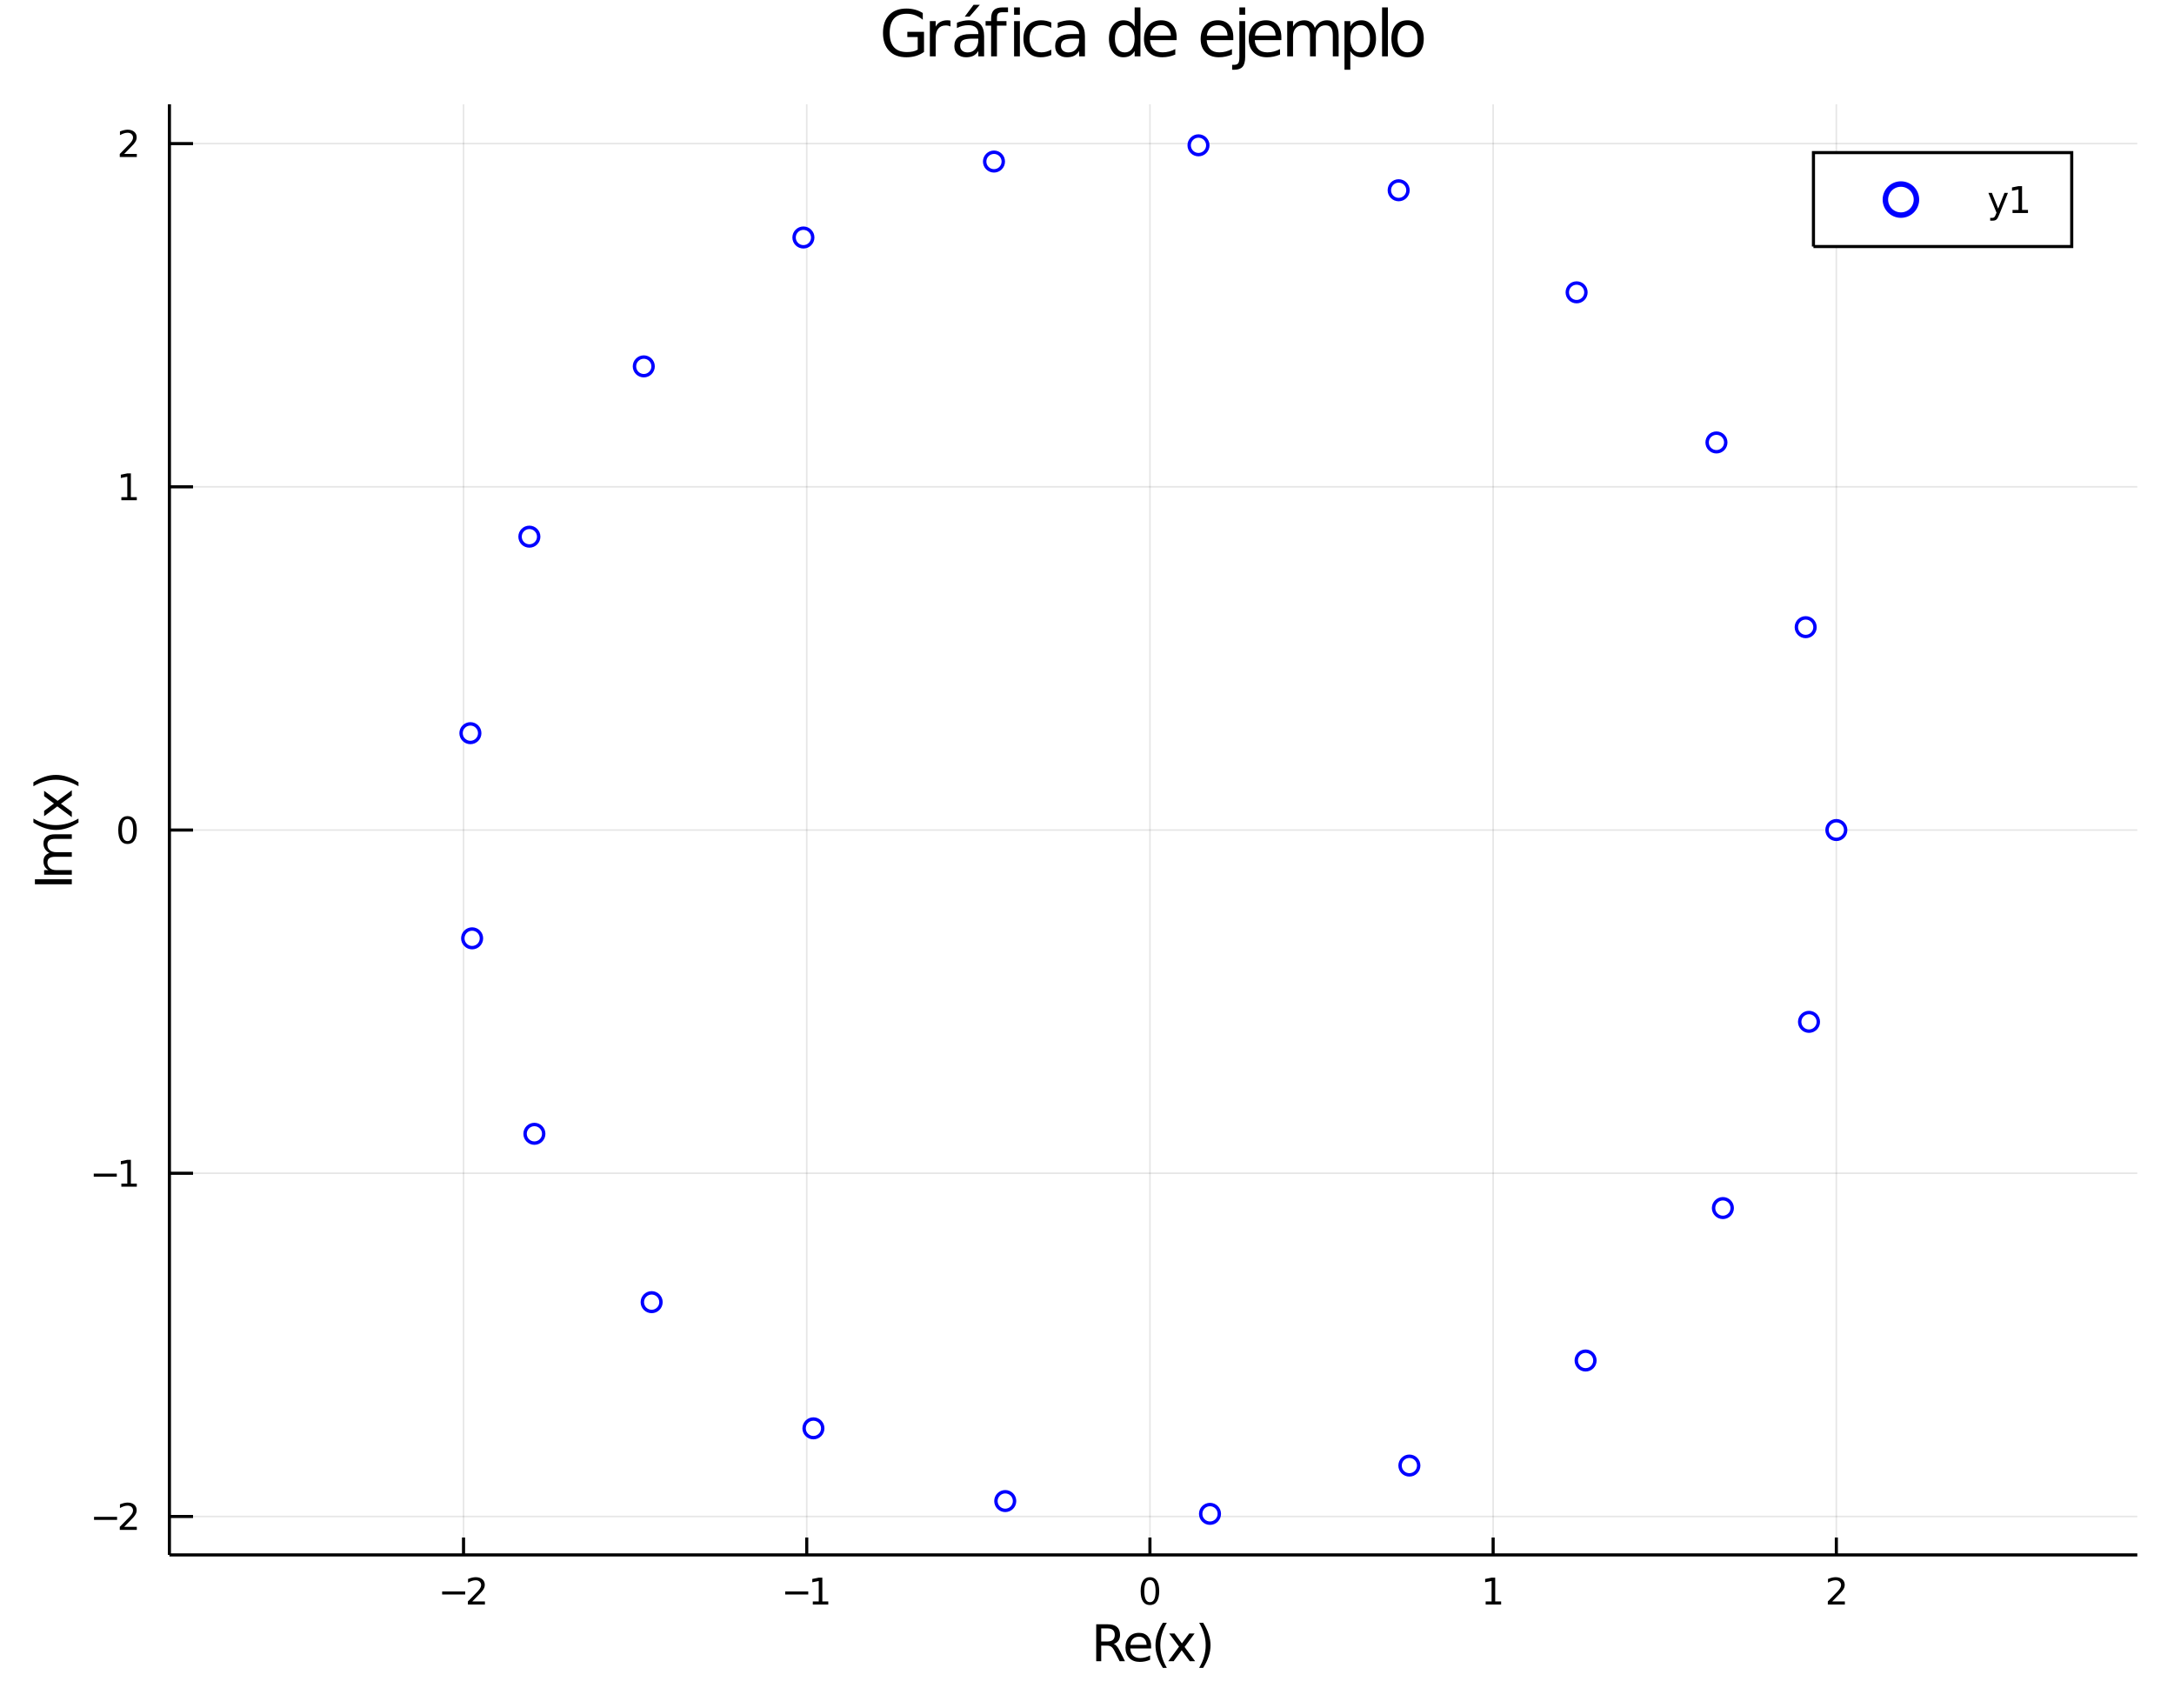 <?xml version="1.0" encoding="utf-8"?>
<svg xmlns="http://www.w3.org/2000/svg" xmlns:xlink="http://www.w3.org/1999/xlink" width="175" height="137.5" viewBox="0 0 700 550">
<rect x="0" y="0" width="700" height="550" fill="#808080" stroke="none"/>
<defs>
  <clipPath id="clip240">
    <rect x="0" y="0" width="700" height="550"/>
  </clipPath>
</defs>
<path clip-path="url(#clip240)" d="
M0 550 L700 550 L700 0 L0 0  Z
  " fill="#ffffff" fill-rule="evenodd" fill-opacity="1"/>
<defs>
  <clipPath id="clip241">
    <rect x="140" y="0" width="491" height="491"/>
  </clipPath>
</defs>
<path clip-path="url(#clip240)" d="
M54.552 500.631 L688.189 500.631 L688.189 33.568 L54.552 33.568  Z
  " fill="#ffffff" fill-rule="evenodd" fill-opacity="1"/>
<defs>
  <clipPath id="clip242">
    <rect x="54" y="33" width="635" height="468"/>
  </clipPath>
</defs>
<polyline clip-path="url(#clip242)" style="stroke:#000000; stroke-width:0.5; stroke-opacity:0.1; fill:none" points="
  149.251,500.631 149.251,33.568 
  "/>
<polyline clip-path="url(#clip242)" style="stroke:#000000; stroke-width:0.5; stroke-opacity:0.1; fill:none" points="
  259.758,500.631 259.758,33.568 
  "/>
<polyline clip-path="url(#clip242)" style="stroke:#000000; stroke-width:0.5; stroke-opacity:0.1; fill:none" points="
  370.265,500.631 370.265,33.568 
  "/>
<polyline clip-path="url(#clip242)" style="stroke:#000000; stroke-width:0.5; stroke-opacity:0.1; fill:none" points="
  480.771,500.631 480.771,33.568 
  "/>
<polyline clip-path="url(#clip242)" style="stroke:#000000; stroke-width:0.5; stroke-opacity:0.1; fill:none" points="
  591.278,500.631 591.278,33.568 
  "/>
<polyline clip-path="url(#clip240)" style="stroke:#000000; stroke-width:1; stroke-opacity:1; fill:none" points="
  54.552,500.631 688.189,500.631 
  "/>
<polyline clip-path="url(#clip240)" style="stroke:#000000; stroke-width:1; stroke-opacity:1; fill:none" points="
  149.251,500.631 149.251,495.026 
  "/>
<polyline clip-path="url(#clip240)" style="stroke:#000000; stroke-width:1; stroke-opacity:1; fill:none" points="
  259.758,500.631 259.758,495.026 
  "/>
<polyline clip-path="url(#clip240)" style="stroke:#000000; stroke-width:1; stroke-opacity:1; fill:none" points="
  370.265,500.631 370.265,495.026 
  "/>
<polyline clip-path="url(#clip240)" style="stroke:#000000; stroke-width:1; stroke-opacity:1; fill:none" points="
  480.771,500.631 480.771,495.026 
  "/>
<polyline clip-path="url(#clip240)" style="stroke:#000000; stroke-width:1; stroke-opacity:1; fill:none" points="
  591.278,500.631 591.278,495.026 
  "/>
<path clip-path="url(#clip240)" d="M 0 0 M142.365 512.392 L149.784 512.392 L149.784 513.375 L142.365 513.375 L142.365 512.392 Z" fill="#000000" fill-rule="evenodd" fill-opacity="1" /><path clip-path="url(#clip240)" d="M 0 0 M152.058 515.615 L156.138 515.615 L156.138 516.599 L150.652 516.599 L150.652 515.615 Q151.317 514.926 152.463 513.769 Q153.615 512.606 153.91 512.27 Q154.471 511.639 154.691 511.205 Q154.917 510.765 154.917 510.343 Q154.917 509.654 154.431 509.22 Q153.95 508.786 153.175 508.786 Q152.625 508.786 152.012 508.977 Q151.404 509.168 150.71 509.556 L150.71 508.375 Q151.416 508.092 152.029 507.947 Q152.643 507.802 153.152 507.802 Q154.494 507.802 155.293 508.474 Q156.092 509.145 156.092 510.268 Q156.092 510.8 155.889 511.28 Q155.692 511.755 155.166 512.403 Q155.021 512.571 154.246 513.375 Q153.47 514.174 152.058 515.615 Z" fill="#000000" fill-rule="evenodd" fill-opacity="1" /><path clip-path="url(#clip240)" d="M 0 0 M252.825 512.392 L260.244 512.392 L260.244 513.375 L252.825 513.375 L252.825 512.392 Z" fill="#000000" fill-rule="evenodd" fill-opacity="1" /><path clip-path="url(#clip240)" d="M 0 0 M261.714 515.615 L263.624 515.615 L263.624 509.023 L261.546 509.44 L261.546 508.375 L263.612 507.959 L264.781 507.959 L264.781 515.615 L266.691 515.615 L266.691 516.599 L261.714 516.599 L261.714 515.615 Z" fill="#000000" fill-rule="evenodd" fill-opacity="1" /><path clip-path="url(#clip240)" d="M 0 0 M370.265 508.728 Q369.362 508.728 368.905 509.62 Q368.453 510.505 368.453 512.287 Q368.453 514.064 368.905 514.955 Q369.362 515.841 370.265 515.841 Q371.173 515.841 371.625 514.955 Q372.082 514.064 372.082 512.287 Q372.082 510.505 371.625 509.62 Q371.173 508.728 370.265 508.728 M370.265 507.802 Q371.717 507.802 372.481 508.954 Q373.251 510.1 373.251 512.287 Q373.251 514.469 372.481 515.621 Q371.717 516.766 370.265 516.766 Q368.812 516.766 368.042 515.621 Q367.279 514.469 367.279 512.287 Q367.279 510.1 368.042 508.954 Q368.812 507.802 370.265 507.802 Z" fill="#000000" fill-rule="evenodd" fill-opacity="1" /><path clip-path="url(#clip240)" d="M 0 0 M478.367 515.615 L480.276 515.615 L480.276 509.023 L478.199 509.44 L478.199 508.375 L480.265 507.959 L481.434 507.959 L481.434 515.615 L483.344 515.615 L483.344 516.599 L478.367 516.599 L478.367 515.615 Z" fill="#000000" fill-rule="evenodd" fill-opacity="1" /><path clip-path="url(#clip240)" d="M 0 0 M589.941 515.615 L594.021 515.615 L594.021 516.599 L588.535 516.599 L588.535 515.615 Q589.2 514.926 590.346 513.769 Q591.498 512.606 591.793 512.27 Q592.354 511.639 592.574 511.205 Q592.8 510.765 592.8 510.343 Q592.8 509.654 592.314 509.22 Q591.833 508.786 591.058 508.786 Q590.508 508.786 589.895 508.977 Q589.287 509.168 588.593 509.556 L588.593 508.375 Q589.299 508.092 589.912 507.947 Q590.526 507.802 591.035 507.802 Q592.377 507.802 593.176 508.474 Q593.975 509.145 593.975 510.268 Q593.975 510.8 593.772 511.28 Q593.575 511.755 593.049 512.403 Q592.904 512.571 592.129 513.375 Q591.353 514.174 589.941 515.615 Z" fill="#000000" fill-rule="evenodd" fill-opacity="1" /><path clip-path="url(#clip240)" d="M 0 0 M358.603 529.277 Q359.121 529.452 359.606 530.025 Q360.099 530.598 360.593 531.6 L362.224 534.847 L360.497 534.847 L358.977 531.799 Q358.388 530.606 357.831 530.216 Q357.282 529.826 356.328 529.826 L354.577 529.826 L354.577 534.847 L352.97 534.847 L352.97 522.967 L356.598 522.967 Q358.635 522.967 359.638 523.818 Q360.64 524.67 360.64 526.388 Q360.64 527.51 360.115 528.25 Q359.598 528.99 358.603 529.277 M354.577 524.288 L354.577 528.505 L356.598 528.505 Q357.76 528.505 358.349 527.972 Q358.945 527.431 358.945 526.388 Q358.945 525.346 358.349 524.821 Q357.76 524.288 356.598 524.288 L354.577 524.288 Z" fill="#000000" fill-rule="evenodd" fill-opacity="1" /><path clip-path="url(#clip240)" d="M 0 0 M370.65 530.025 L370.65 530.741 L363.919 530.741 Q364.014 532.253 364.826 533.048 Q365.645 533.836 367.102 533.836 Q367.945 533.836 368.733 533.629 Q369.528 533.422 370.308 533.009 L370.308 534.393 Q369.521 534.727 368.693 534.902 Q367.865 535.077 367.014 535.077 Q364.882 535.077 363.632 533.836 Q362.391 532.595 362.391 530.478 Q362.391 528.29 363.569 527.009 Q364.754 525.72 366.759 525.72 Q368.558 525.72 369.6 526.882 Q370.65 528.035 370.65 530.025 M369.186 529.595 Q369.17 528.393 368.51 527.677 Q367.857 526.961 366.775 526.961 Q365.55 526.961 364.81 527.653 Q364.078 528.346 363.966 529.603 L369.186 529.595 Z" fill="#000000" fill-rule="evenodd" fill-opacity="1" /><path clip-path="url(#clip240)" d="M 0 0 M375.703 522.481 Q374.637 524.311 374.12 526.102 Q373.603 527.892 373.603 529.73 Q373.603 531.568 374.12 533.375 Q374.645 535.173 375.703 536.995 L374.43 536.995 Q373.237 535.125 372.64 533.319 Q372.051 531.513 372.051 529.73 Q372.051 527.956 372.64 526.157 Q373.229 524.359 374.43 522.481 L375.703 522.481 Z" fill="#000000" fill-rule="evenodd" fill-opacity="1" /><path clip-path="url(#clip240)" d="M 0 0 M384.647 525.935 L381.424 530.271 L384.814 534.847 L383.087 534.847 L380.493 531.346 L377.899 534.847 L376.173 534.847 L379.634 530.184 L376.467 525.935 L378.194 525.935 L380.557 529.11 L382.92 525.935 L384.647 525.935 Z" fill="#000000" fill-rule="evenodd" fill-opacity="1" /><path clip-path="url(#clip240)" d="M 0 0 M386.119 522.481 L387.392 522.481 Q388.586 524.359 389.175 526.157 Q389.771 527.956 389.771 529.73 Q389.771 531.513 389.175 533.319 Q388.586 535.125 387.392 536.995 L386.119 536.995 Q387.177 535.173 387.695 533.375 Q388.22 531.568 388.22 529.73 Q388.22 527.892 387.695 526.102 Q387.177 524.311 386.119 522.481 Z" fill="#000000" fill-rule="evenodd" fill-opacity="1" /><polyline clip-path="url(#clip242)" style="stroke:#000000; stroke-width:0.5; stroke-opacity:0.1; fill:none" points="
  54.552,488.26 688.189,488.26 
  "/>
<polyline clip-path="url(#clip242)" style="stroke:#000000; stroke-width:0.5; stroke-opacity:0.1; fill:none" points="
  54.552,377.753 688.189,377.753 
  "/>
<polyline clip-path="url(#clip242)" style="stroke:#000000; stroke-width:0.5; stroke-opacity:0.1; fill:none" points="
  54.552,267.246 688.189,267.246 
  "/>
<polyline clip-path="url(#clip242)" style="stroke:#000000; stroke-width:0.5; stroke-opacity:0.1; fill:none" points="
  54.552,156.74 688.189,156.74 
  "/>
<polyline clip-path="url(#clip242)" style="stroke:#000000; stroke-width:0.5; stroke-opacity:0.1; fill:none" points="
  54.552,46.233 688.189,46.233 
  "/>
<polyline clip-path="url(#clip240)" style="stroke:#000000; stroke-width:1; stroke-opacity:1; fill:none" points="
  54.552,500.631 54.552,33.568 
  "/>
<polyline clip-path="url(#clip240)" style="stroke:#000000; stroke-width:1; stroke-opacity:1; fill:none" points="
  54.552,488.26 62.156,488.26 
  "/>
<polyline clip-path="url(#clip240)" style="stroke:#000000; stroke-width:1; stroke-opacity:1; fill:none" points="
  54.552,377.753 62.156,377.753 
  "/>
<polyline clip-path="url(#clip240)" style="stroke:#000000; stroke-width:1; stroke-opacity:1; fill:none" points="
  54.552,267.246 62.156,267.246 
  "/>
<polyline clip-path="url(#clip240)" style="stroke:#000000; stroke-width:1; stroke-opacity:1; fill:none" points="
  54.552,156.74 62.156,156.74 
  "/>
<polyline clip-path="url(#clip240)" style="stroke:#000000; stroke-width:1; stroke-opacity:1; fill:none" points="
  54.552,46.233 62.156,46.233 
  "/>
<path clip-path="url(#clip240)" d="M 0 0 M30.279 488.372 L37.698 488.372 L37.698 489.356 L30.279 489.356 L30.279 488.372 Z" fill="#000000" fill-rule="evenodd" fill-opacity="1" /><path clip-path="url(#clip240)" d="M 0 0 M39.972 491.596 L44.052 491.596 L44.052 492.58 L38.566 492.58 L38.566 491.596 Q39.232 490.907 40.377 489.75 Q41.529 488.587 41.824 488.251 Q42.386 487.62 42.605 487.186 Q42.831 486.746 42.831 486.324 Q42.831 485.635 42.345 485.201 Q41.865 484.767 41.089 484.767 Q40.539 484.767 39.926 484.958 Q39.318 485.149 38.624 485.537 L38.624 484.356 Q39.33 484.073 39.943 483.928 Q40.557 483.783 41.066 483.783 Q42.409 483.783 43.207 484.455 Q44.006 485.126 44.006 486.249 Q44.006 486.781 43.803 487.261 Q43.606 487.736 43.08 488.384 Q42.935 488.552 42.16 489.356 Q41.384 490.155 39.972 491.596 Z" fill="#000000" fill-rule="evenodd" fill-opacity="1" /><path clip-path="url(#clip240)" d="M 0 0 M30.186 377.866 L37.605 377.866 L37.605 378.85 L30.186 378.85 L30.186 377.866 Z" fill="#000000" fill-rule="evenodd" fill-opacity="1" /><path clip-path="url(#clip240)" d="M 0 0 M39.075 381.089 L40.985 381.089 L40.985 374.498 L38.907 374.914 L38.907 373.85 L40.973 373.433 L42.142 373.433 L42.142 381.089 L44.052 381.089 L44.052 382.073 L39.075 382.073 L39.075 381.089 Z" fill="#000000" fill-rule="evenodd" fill-opacity="1" /><path clip-path="url(#clip240)" d="M 0 0 M41.066 263.696 Q40.163 263.696 39.706 264.587 Q39.255 265.473 39.255 267.255 Q39.255 269.032 39.706 269.923 Q40.163 270.808 41.066 270.808 Q41.975 270.808 42.426 269.923 Q42.883 269.032 42.883 267.255 Q42.883 265.473 42.426 264.587 Q41.975 263.696 41.066 263.696 M41.066 262.77 Q42.519 262.77 43.282 263.922 Q44.052 265.068 44.052 267.255 Q44.052 269.437 43.282 270.588 Q42.519 271.734 41.066 271.734 Q39.614 271.734 38.844 270.588 Q38.08 269.437 38.08 267.255 Q38.08 265.068 38.844 263.922 Q39.614 262.77 41.066 262.77 Z" fill="#000000" fill-rule="evenodd" fill-opacity="1" /><path clip-path="url(#clip240)" d="M 0 0 M39.075 160.076 L40.985 160.076 L40.985 153.485 L38.907 153.901 L38.907 152.836 L40.973 152.42 L42.142 152.42 L42.142 160.076 L44.052 160.076 L44.052 161.06 L39.075 161.06 L39.075 160.076 Z" fill="#000000" fill-rule="evenodd" fill-opacity="1" /><path clip-path="url(#clip240)" d="M 0 0 M39.972 49.569 L44.052 49.569 L44.052 50.553 L38.566 50.553 L38.566 49.569 Q39.232 48.881 40.377 47.723 Q41.529 46.56 41.824 46.224 Q42.386 45.594 42.605 45.16 Q42.831 44.72 42.831 44.297 Q42.831 43.609 42.345 43.175 Q41.865 42.741 41.089 42.741 Q40.539 42.741 39.926 42.932 Q39.318 43.123 38.624 43.51 L38.624 42.33 Q39.33 42.046 39.943 41.902 Q40.557 41.757 41.066 41.757 Q42.409 41.757 43.207 42.428 Q44.006 43.099 44.006 44.222 Q44.006 44.755 43.803 45.235 Q43.606 45.709 43.08 46.358 Q42.935 46.525 42.16 47.33 Q41.384 48.128 39.972 49.569 Z" fill="#000000" fill-rule="evenodd" fill-opacity="1" /><path clip-path="url(#clip240)" d="M 0 0 M11.242 284.708 L11.242 283.101 L23.122 283.101 L23.122 284.708 L11.242 284.708 Z" fill="#000000" fill-rule="evenodd" fill-opacity="1" /><path clip-path="url(#clip240)" d="M 0 0 M15.921 274.627 Q14.935 274.078 14.465 273.314 Q13.996 272.55 13.996 271.516 Q13.996 270.123 14.974 269.367 Q15.945 268.611 17.743 268.611 L23.122 268.611 L23.122 270.083 L17.791 270.083 Q16.51 270.083 15.889 270.537 Q15.269 270.99 15.269 271.921 Q15.269 273.059 16.025 273.72 Q16.781 274.38 18.086 274.38 L23.122 274.38 L23.122 275.852 L17.791 275.852 Q16.502 275.852 15.889 276.306 Q15.269 276.759 15.269 277.706 Q15.269 278.828 16.033 279.489 Q16.789 280.149 18.086 280.149 L23.122 280.149 L23.122 281.621 L14.21 281.621 L14.21 280.149 L15.595 280.149 Q14.775 279.648 14.386 278.948 Q13.996 278.247 13.996 277.284 Q13.996 276.314 14.489 275.637 Q14.982 274.953 15.921 274.627 Z" fill="#000000" fill-rule="evenodd" fill-opacity="1" /><path clip-path="url(#clip240)" d="M 0 0 M10.757 263.558 Q12.587 264.625 14.378 265.142 Q16.168 265.659 18.006 265.659 Q19.844 265.659 21.65 265.142 Q23.449 264.617 25.271 263.558 L25.271 264.832 Q23.401 266.025 21.595 266.622 Q19.788 267.211 18.006 267.211 Q16.232 267.211 14.433 266.622 Q12.635 266.033 10.757 264.832 L10.757 263.558 Z" fill="#000000" fill-rule="evenodd" fill-opacity="1" /><path clip-path="url(#clip240)" d="M 0 0 M14.21 254.615 L18.547 257.837 L23.122 254.448 L23.122 256.174 L19.621 258.768 L23.122 261.362 L23.122 263.089 L18.46 259.628 L14.21 262.795 L14.21 261.068 L17.385 258.705 L14.21 256.341 L14.21 254.615 Z" fill="#000000" fill-rule="evenodd" fill-opacity="1" /><path clip-path="url(#clip240)" d="M 0 0 M10.757 253.143 L10.757 251.869 Q12.635 250.676 14.433 250.087 Q16.232 249.49 18.006 249.49 Q19.788 249.49 21.595 250.087 Q23.401 250.676 25.271 251.869 L25.271 253.143 Q23.449 252.084 21.65 251.567 Q19.844 251.042 18.006 251.042 Q16.168 251.042 14.378 251.567 Q12.587 252.084 10.757 253.143 Z" fill="#000000" fill-rule="evenodd" fill-opacity="1" /><path clip-path="url(#clip240)" d="M 0 0 M295.492 15.987 L295.492 11.926 L292.15 11.926 L292.15 10.245 L297.518 10.245 L297.518 16.736 Q296.333 17.577 294.905 18.012 Q293.477 18.438 291.856 18.438 Q288.312 18.438 286.307 16.372 Q284.312 14.296 284.312 10.599 Q284.312 6.893 286.307 4.827 Q288.312 2.751 291.856 2.751 Q293.335 2.751 294.662 3.115 Q295.998 3.48 297.123 4.189 L297.123 6.366 Q295.988 5.404 294.712 4.918 Q293.436 4.432 292.029 4.432 Q289.254 4.432 287.856 5.981 Q286.469 7.531 286.469 10.599 Q286.469 13.658 287.856 15.207 Q289.254 16.757 292.029 16.757 Q293.112 16.757 293.963 16.574 Q294.814 16.382 295.492 15.987 Z" fill="#000000" fill-rule="evenodd" fill-opacity="1" /><path clip-path="url(#clip240)" d="M 0 0 M306.045 8.543 Q305.731 8.361 305.356 8.28 Q304.991 8.189 304.546 8.189 Q302.966 8.189 302.115 9.222 Q301.275 10.245 301.275 12.169 L301.275 18.144 L299.401 18.144 L299.401 6.801 L301.275 6.801 L301.275 8.564 Q301.862 7.531 302.804 7.034 Q303.746 6.528 305.093 6.528 Q305.285 6.528 305.518 6.558 Q305.751 6.579 306.035 6.629 L306.045 8.543 Z" fill="#000000" fill-rule="evenodd" fill-opacity="1" /><path clip-path="url(#clip240)" d="M 0 0 M313.154 12.442 Q310.896 12.442 310.025 12.959 Q309.154 13.475 309.154 14.721 Q309.154 15.713 309.802 16.301 Q310.46 16.878 311.584 16.878 Q313.134 16.878 314.065 15.784 Q315.007 14.681 315.007 12.858 L315.007 12.442 L313.154 12.442 M316.871 11.673 L316.871 18.144 L315.007 18.144 L315.007 16.422 Q314.369 17.455 313.417 17.952 Q312.465 18.438 311.088 18.438 Q309.346 18.438 308.313 17.465 Q307.29 16.483 307.29 14.842 Q307.29 12.928 308.566 11.956 Q309.853 10.984 312.394 10.984 L315.007 10.984 L315.007 10.802 Q315.007 9.516 314.157 8.817 Q313.316 8.108 311.787 8.108 Q310.815 8.108 309.893 8.341 Q308.971 8.574 308.121 9.04 L308.121 7.318 Q309.144 6.923 310.106 6.731 Q311.068 6.528 311.979 6.528 Q314.44 6.528 315.655 7.804 Q316.871 9.08 316.871 11.673 M313.468 1.556 L315.483 1.556 L312.182 5.363 L310.632 5.363 L313.468 1.556 Z" fill="#000000" fill-rule="evenodd" fill-opacity="1" /><path clip-path="url(#clip240)" d="M 0 0 M324.567 2.386 L324.567 3.935 L322.785 3.935 Q321.782 3.935 321.387 4.341 Q321.003 4.746 321.003 5.799 L321.003 6.801 L324.071 6.801 L324.071 8.25 L321.003 8.25 L321.003 18.144 L319.129 18.144 L319.129 8.25 L317.347 8.25 L317.347 6.801 L319.129 6.801 L319.129 6.012 Q319.129 4.118 320.01 3.257 Q320.891 2.386 322.805 2.386 L324.567 2.386 Z" fill="#000000" fill-rule="evenodd" fill-opacity="1" /><path clip-path="url(#clip240)" d="M 0 0 M326.522 6.801 L328.385 6.801 L328.385 18.144 L326.522 18.144 L326.522 6.801 M326.522 2.386 L328.385 2.386 L328.385 4.746 L326.522 4.746 L326.522 2.386 Z" fill="#000000" fill-rule="evenodd" fill-opacity="1" /><path clip-path="url(#clip240)" d="M 0 0 M338.503 7.237 L338.503 8.979 Q337.713 8.543 336.913 8.331 Q336.123 8.108 335.312 8.108 Q333.5 8.108 332.497 9.262 Q331.494 10.407 331.494 12.483 Q331.494 14.559 332.497 15.713 Q333.5 16.858 335.312 16.858 Q336.123 16.858 336.913 16.645 Q337.713 16.422 338.503 15.987 L338.503 17.709 Q337.723 18.073 336.882 18.255 Q336.052 18.438 335.11 18.438 Q332.548 18.438 331.039 16.828 Q329.53 15.217 329.53 12.483 Q329.53 9.708 331.049 8.118 Q332.578 6.528 335.231 6.528 Q336.092 6.528 336.913 6.71 Q337.733 6.882 338.503 7.237 Z" fill="#000000" fill-rule="evenodd" fill-opacity="1" /><path clip-path="url(#clip240)" d="M 0 0 M345.612 12.442 Q343.353 12.442 342.483 12.959 Q341.612 13.475 341.612 14.721 Q341.612 15.713 342.26 16.301 Q342.918 16.878 344.042 16.878 Q345.592 16.878 346.523 15.784 Q347.465 14.681 347.465 12.858 L347.465 12.442 L345.612 12.442 M349.329 11.673 L349.329 18.144 L347.465 18.144 L347.465 16.422 Q346.827 17.455 345.875 17.952 Q344.923 18.438 343.546 18.438 Q341.804 18.438 340.771 17.465 Q339.748 16.483 339.748 14.842 Q339.748 12.928 341.024 11.956 Q342.31 10.984 344.852 10.984 L347.465 10.984 L347.465 10.802 Q347.465 9.516 346.614 8.817 Q345.774 8.108 344.245 8.108 Q343.272 8.108 342.351 8.341 Q341.429 8.574 340.579 9.04 L340.579 7.318 Q341.601 6.923 342.564 6.731 Q343.526 6.528 344.437 6.528 Q346.898 6.528 348.113 7.804 Q349.329 9.08 349.329 11.673 Z" fill="#000000" fill-rule="evenodd" fill-opacity="1" /><path clip-path="url(#clip240)" d="M 0 0 M365.34 8.523 L365.34 2.386 L367.203 2.386 L367.203 18.144 L365.34 18.144 L365.34 16.443 Q364.752 17.455 363.851 17.952 Q362.96 18.438 361.704 18.438 Q359.648 18.438 358.352 16.797 Q357.066 15.156 357.066 12.483 Q357.066 9.809 358.352 8.169 Q359.648 6.528 361.704 6.528 Q362.96 6.528 363.851 7.024 Q364.752 7.51 365.34 8.523 M358.99 12.483 Q358.99 14.539 359.831 15.713 Q360.681 16.878 362.16 16.878 Q363.638 16.878 364.489 15.713 Q365.34 14.539 365.34 12.483 Q365.34 10.427 364.489 9.262 Q363.638 8.088 362.16 8.088 Q360.681 8.088 359.831 9.262 Q358.99 10.427 358.99 12.483 Z" fill="#000000" fill-rule="evenodd" fill-opacity="1" /><path clip-path="url(#clip240)" d="M 0 0 M378.86 12.007 L378.86 12.918 L370.292 12.918 Q370.414 14.842 371.447 15.855 Q372.49 16.858 374.343 16.858 Q375.416 16.858 376.419 16.595 Q377.432 16.331 378.424 15.805 L378.424 17.567 Q377.422 17.992 376.368 18.215 Q375.315 18.438 374.232 18.438 Q371.517 18.438 369.927 16.858 Q368.348 15.278 368.348 12.584 Q368.348 9.799 369.846 8.169 Q371.355 6.528 373.907 6.528 Q376.196 6.528 377.523 8.007 Q378.86 9.475 378.86 12.007 M376.996 11.46 Q376.976 9.931 376.135 9.019 Q375.305 8.108 373.928 8.108 Q372.368 8.108 371.426 8.989 Q370.495 9.87 370.353 11.47 L376.996 11.46 Z" fill="#000000" fill-rule="evenodd" fill-opacity="1" /><path clip-path="url(#clip240)" d="M 0 0 M397.109 12.007 L397.109 12.918 L388.541 12.918 Q388.663 14.842 389.696 15.855 Q390.739 16.858 392.592 16.858 Q393.666 16.858 394.668 16.595 Q395.681 16.331 396.674 15.805 L396.674 17.567 Q395.671 17.992 394.618 18.215 Q393.564 18.438 392.481 18.438 Q389.767 18.438 388.177 16.858 Q386.597 15.278 386.597 12.584 Q386.597 9.799 388.096 8.169 Q389.605 6.528 392.157 6.528 Q394.446 6.528 395.772 8.007 Q397.109 9.475 397.109 12.007 M395.246 11.46 Q395.225 9.931 394.385 9.019 Q393.554 8.108 392.177 8.108 Q390.617 8.108 389.676 8.989 Q388.744 9.87 388.602 11.47 L395.246 11.46 Z" fill="#000000" fill-rule="evenodd" fill-opacity="1" /><path clip-path="url(#clip240)" d="M 0 0 M399.064 6.801 L400.927 6.801 L400.927 18.346 Q400.927 20.514 400.097 21.486 Q399.276 22.458 397.443 22.458 L396.734 22.458 L396.734 20.878 L397.231 20.878 Q398.294 20.878 398.679 20.382 Q399.064 19.896 399.064 18.346 L399.064 6.801 M399.064 2.386 L400.927 2.386 L400.927 4.746 L399.064 4.746 L399.064 2.386 Z" fill="#000000" fill-rule="evenodd" fill-opacity="1" /><path clip-path="url(#clip240)" d="M 0 0 M412.583 12.007 L412.583 12.918 L404.016 12.918 Q404.137 14.842 405.17 15.855 Q406.213 16.858 408.067 16.858 Q409.14 16.858 410.143 16.595 Q411.155 16.331 412.148 15.805 L412.148 17.567 Q411.145 17.992 410.092 18.215 Q409.039 18.438 407.955 18.438 Q405.241 18.438 403.651 16.858 Q402.071 15.278 402.071 12.584 Q402.071 9.799 403.57 8.169 Q405.079 6.528 407.631 6.528 Q409.92 6.528 411.247 8.007 Q412.583 9.475 412.583 12.007 M410.72 11.46 Q410.7 9.931 409.859 9.019 Q409.029 8.108 407.651 8.108 Q406.092 8.108 405.15 8.989 Q404.218 9.87 404.077 11.47 L410.72 11.46 Z" fill="#000000" fill-rule="evenodd" fill-opacity="1" /><path clip-path="url(#clip240)" d="M 0 0 M423.369 8.979 Q424.068 7.723 425.04 7.126 Q426.012 6.528 427.329 6.528 Q429.101 6.528 430.063 7.774 Q431.025 9.009 431.025 11.298 L431.025 18.144 L429.152 18.144 L429.152 11.359 Q429.152 9.728 428.574 8.938 Q427.997 8.148 426.812 8.148 Q425.364 8.148 424.523 9.11 Q423.683 10.073 423.683 11.733 L423.683 18.144 L421.809 18.144 L421.809 11.359 Q421.809 9.718 421.232 8.938 Q420.655 8.148 419.45 8.148 Q418.022 8.148 417.181 9.121 Q416.341 10.083 416.341 11.733 L416.341 18.144 L414.467 18.144 L414.467 6.801 L416.341 6.801 L416.341 8.564 Q416.979 7.521 417.87 7.024 Q418.761 6.528 419.986 6.528 Q421.222 6.528 422.083 7.156 Q422.954 7.784 423.369 8.979 Z" fill="#000000" fill-rule="evenodd" fill-opacity="1" /><path clip-path="url(#clip240)" d="M 0 0 M434.782 16.443 L434.782 22.458 L432.909 22.458 L432.909 6.801 L434.782 6.801 L434.782 8.523 Q435.37 7.51 436.261 7.024 Q437.162 6.528 438.408 6.528 Q440.474 6.528 441.76 8.169 Q443.056 9.809 443.056 12.483 Q443.056 15.156 441.76 16.797 Q440.474 18.438 438.408 18.438 Q437.162 18.438 436.261 17.952 Q435.37 17.455 434.782 16.443 M441.122 12.483 Q441.122 10.427 440.271 9.262 Q439.431 8.088 437.952 8.088 Q436.474 8.088 435.623 9.262 Q434.782 10.427 434.782 12.483 Q434.782 14.539 435.623 15.713 Q436.474 16.878 437.952 16.878 Q439.431 16.878 440.271 15.713 Q441.122 14.539 441.122 12.483 Z" fill="#000000" fill-rule="evenodd" fill-opacity="1" /><path clip-path="url(#clip240)" d="M 0 0 M445.011 2.386 L446.874 2.386 L446.874 18.144 L445.011 18.144 L445.011 2.386 Z" fill="#000000" fill-rule="evenodd" fill-opacity="1" /><path clip-path="url(#clip240)" d="M 0 0 M453.224 8.108 Q451.725 8.108 450.854 9.283 Q449.983 10.447 449.983 12.483 Q449.983 14.518 450.844 15.693 Q451.715 16.858 453.224 16.858 Q454.713 16.858 455.584 15.683 Q456.455 14.508 456.455 12.483 Q456.455 10.467 455.584 9.293 Q454.713 8.108 453.224 8.108 M453.224 6.528 Q455.655 6.528 457.042 8.108 Q458.43 9.688 458.43 12.483 Q458.43 15.268 457.042 16.858 Q455.655 18.438 453.224 18.438 Q450.783 18.438 449.396 16.858 Q448.019 15.268 448.019 12.483 Q448.019 9.688 449.396 8.108 Q450.783 6.528 453.224 6.528 Z" fill="#000000" fill-rule="evenodd" fill-opacity="1" /><circle clip-path="url(#clip242)" cx="591.278" cy="267.246" r="3" fill="#ffffff" fill-rule="evenodd" fill-opacity="1" stroke="#0000ff" stroke-opacity="1" stroke-width="1.1"/>
<circle clip-path="url(#clip242)" cx="581.407" cy="201.932" r="3" fill="#ffffff" fill-rule="evenodd" fill-opacity="1" stroke="#0000ff" stroke-opacity="1" stroke-width="1.1"/>
<circle clip-path="url(#clip242)" cx="552.675" cy="142.453" r="3" fill="#ffffff" fill-rule="evenodd" fill-opacity="1" stroke="#0000ff" stroke-opacity="1" stroke-width="1.1"/>
<circle clip-path="url(#clip242)" cx="507.649" cy="94.121" r="3" fill="#ffffff" fill-rule="evenodd" fill-opacity="1" stroke="#0000ff" stroke-opacity="1" stroke-width="1.1"/>
<circle clip-path="url(#clip242)" cx="450.351" cy="61.253" r="3" fill="#ffffff" fill-rule="evenodd" fill-opacity="1" stroke="#0000ff" stroke-opacity="1" stroke-width="1.1"/>
<circle clip-path="url(#clip242)" cx="385.899" cy="46.787" r="3" fill="#ffffff" fill-rule="evenodd" fill-opacity="1" stroke="#0000ff" stroke-opacity="1" stroke-width="1.1"/>
<circle clip-path="url(#clip242)" cx="320.05" cy="52.013" r="3" fill="#ffffff" fill-rule="evenodd" fill-opacity="1" stroke="#0000ff" stroke-opacity="1" stroke-width="1.1"/>
<circle clip-path="url(#clip242)" cx="258.687" cy="76.466" r="3" fill="#ffffff" fill-rule="evenodd" fill-opacity="1" stroke="#0000ff" stroke-opacity="1" stroke-width="1.1"/>
<circle clip-path="url(#clip242)" cx="207.291" cy="117.96" r="3" fill="#ffffff" fill-rule="evenodd" fill-opacity="1" stroke="#0000ff" stroke-opacity="1" stroke-width="1.1"/>
<circle clip-path="url(#clip242)" cx="170.453" cy="172.79" r="3" fill="#ffffff" fill-rule="evenodd" fill-opacity="1" stroke="#0000ff" stroke-opacity="1" stroke-width="1.1"/>
<circle clip-path="url(#clip242)" cx="151.463" cy="236.057" r="3" fill="#ffffff" fill-rule="evenodd" fill-opacity="1" stroke="#0000ff" stroke-opacity="1" stroke-width="1.1"/>
<circle clip-path="url(#clip242)" cx="152.019" cy="302.11" r="3" fill="#ffffff" fill-rule="evenodd" fill-opacity="1" stroke="#0000ff" stroke-opacity="1" stroke-width="1.1"/>
<circle clip-path="url(#clip242)" cx="172.069" cy="365.049" r="3" fill="#ffffff" fill-rule="evenodd" fill-opacity="1" stroke="#0000ff" stroke-opacity="1" stroke-width="1.1"/>
<circle clip-path="url(#clip242)" cx="209.824" cy="419.252" r="3" fill="#ffffff" fill-rule="evenodd" fill-opacity="1" stroke="#0000ff" stroke-opacity="1" stroke-width="1.1"/>
<circle clip-path="url(#clip242)" cx="261.911" cy="459.876" r="3" fill="#ffffff" fill-rule="evenodd" fill-opacity="1" stroke="#0000ff" stroke-opacity="1" stroke-width="1.1"/>
<circle clip-path="url(#clip242)" cx="323.676" cy="483.293" r="3" fill="#ffffff" fill-rule="evenodd" fill-opacity="1" stroke="#0000ff" stroke-opacity="1" stroke-width="1.1"/>
<circle clip-path="url(#clip242)" cx="389.603" cy="487.412" r="3" fill="#ffffff" fill-rule="evenodd" fill-opacity="1" stroke="#0000ff" stroke-opacity="1" stroke-width="1.1"/>
<circle clip-path="url(#clip242)" cx="453.803" cy="471.864" r="3" fill="#ffffff" fill-rule="evenodd" fill-opacity="1" stroke="#0000ff" stroke-opacity="1" stroke-width="1.1"/>
<circle clip-path="url(#clip242)" cx="510.54" cy="438.038" r="3" fill="#ffffff" fill-rule="evenodd" fill-opacity="1" stroke="#0000ff" stroke-opacity="1" stroke-width="1.1"/>
<circle clip-path="url(#clip242)" cx="554.747" cy="388.955" r="3" fill="#ffffff" fill-rule="evenodd" fill-opacity="1" stroke="#0000ff" stroke-opacity="1" stroke-width="1.1"/>
<circle clip-path="url(#clip242)" cx="582.475" cy="329.001" r="3" fill="#ffffff" fill-rule="evenodd" fill-opacity="1" stroke="#0000ff" stroke-opacity="1" stroke-width="1.1"/>
<path clip-path="url(#clip240)" d="
M583.909 79.377 L667.068 79.377 L667.068 49.137 L583.909 49.137  Z
  " fill="#ffffff" fill-rule="evenodd" fill-opacity="1"/>
<polyline clip-path="url(#clip240)" style="stroke:#000000; stroke-width:1; stroke-opacity:1; fill:none" points="
  583.909,79.377 667.068,79.377 667.068,49.137 583.909,49.137 583.909,79.377 
  "/>
<circle clip-path="url(#clip240)" cx="612.071" cy="64.257" r="5" fill="#ffffff" fill-rule="evenodd" fill-opacity="1" stroke="#0000ff" stroke-opacity="1" stroke-width="1.76"/>
<path clip-path="url(#clip240)" d="M 0 0 M643.693 69.179 Q643.242 70.336 642.813 70.689 Q642.385 71.042 641.668 71.042 L640.817 71.042 L640.817 70.151 L641.442 70.151 Q641.882 70.151 642.125 69.942 Q642.368 69.734 642.663 68.959 L642.854 68.473 L640.232 62.095 L641.361 62.095 L643.386 67.165 L645.412 62.095 L646.54 62.095 L643.693 69.179 Z" fill="#000000" fill-rule="evenodd" fill-opacity="1" /><path clip-path="url(#clip240)" d="M 0 0 M648.01 67.593 L649.92 67.593 L649.92 61.002 L647.842 61.418 L647.842 60.353 L649.908 59.937 L651.077 59.937 L651.077 67.593 L652.987 67.593 L652.987 68.577 L648.01 68.577 L648.01 67.593 Z" fill="#000000" fill-rule="evenodd" fill-opacity="1" /></svg>
